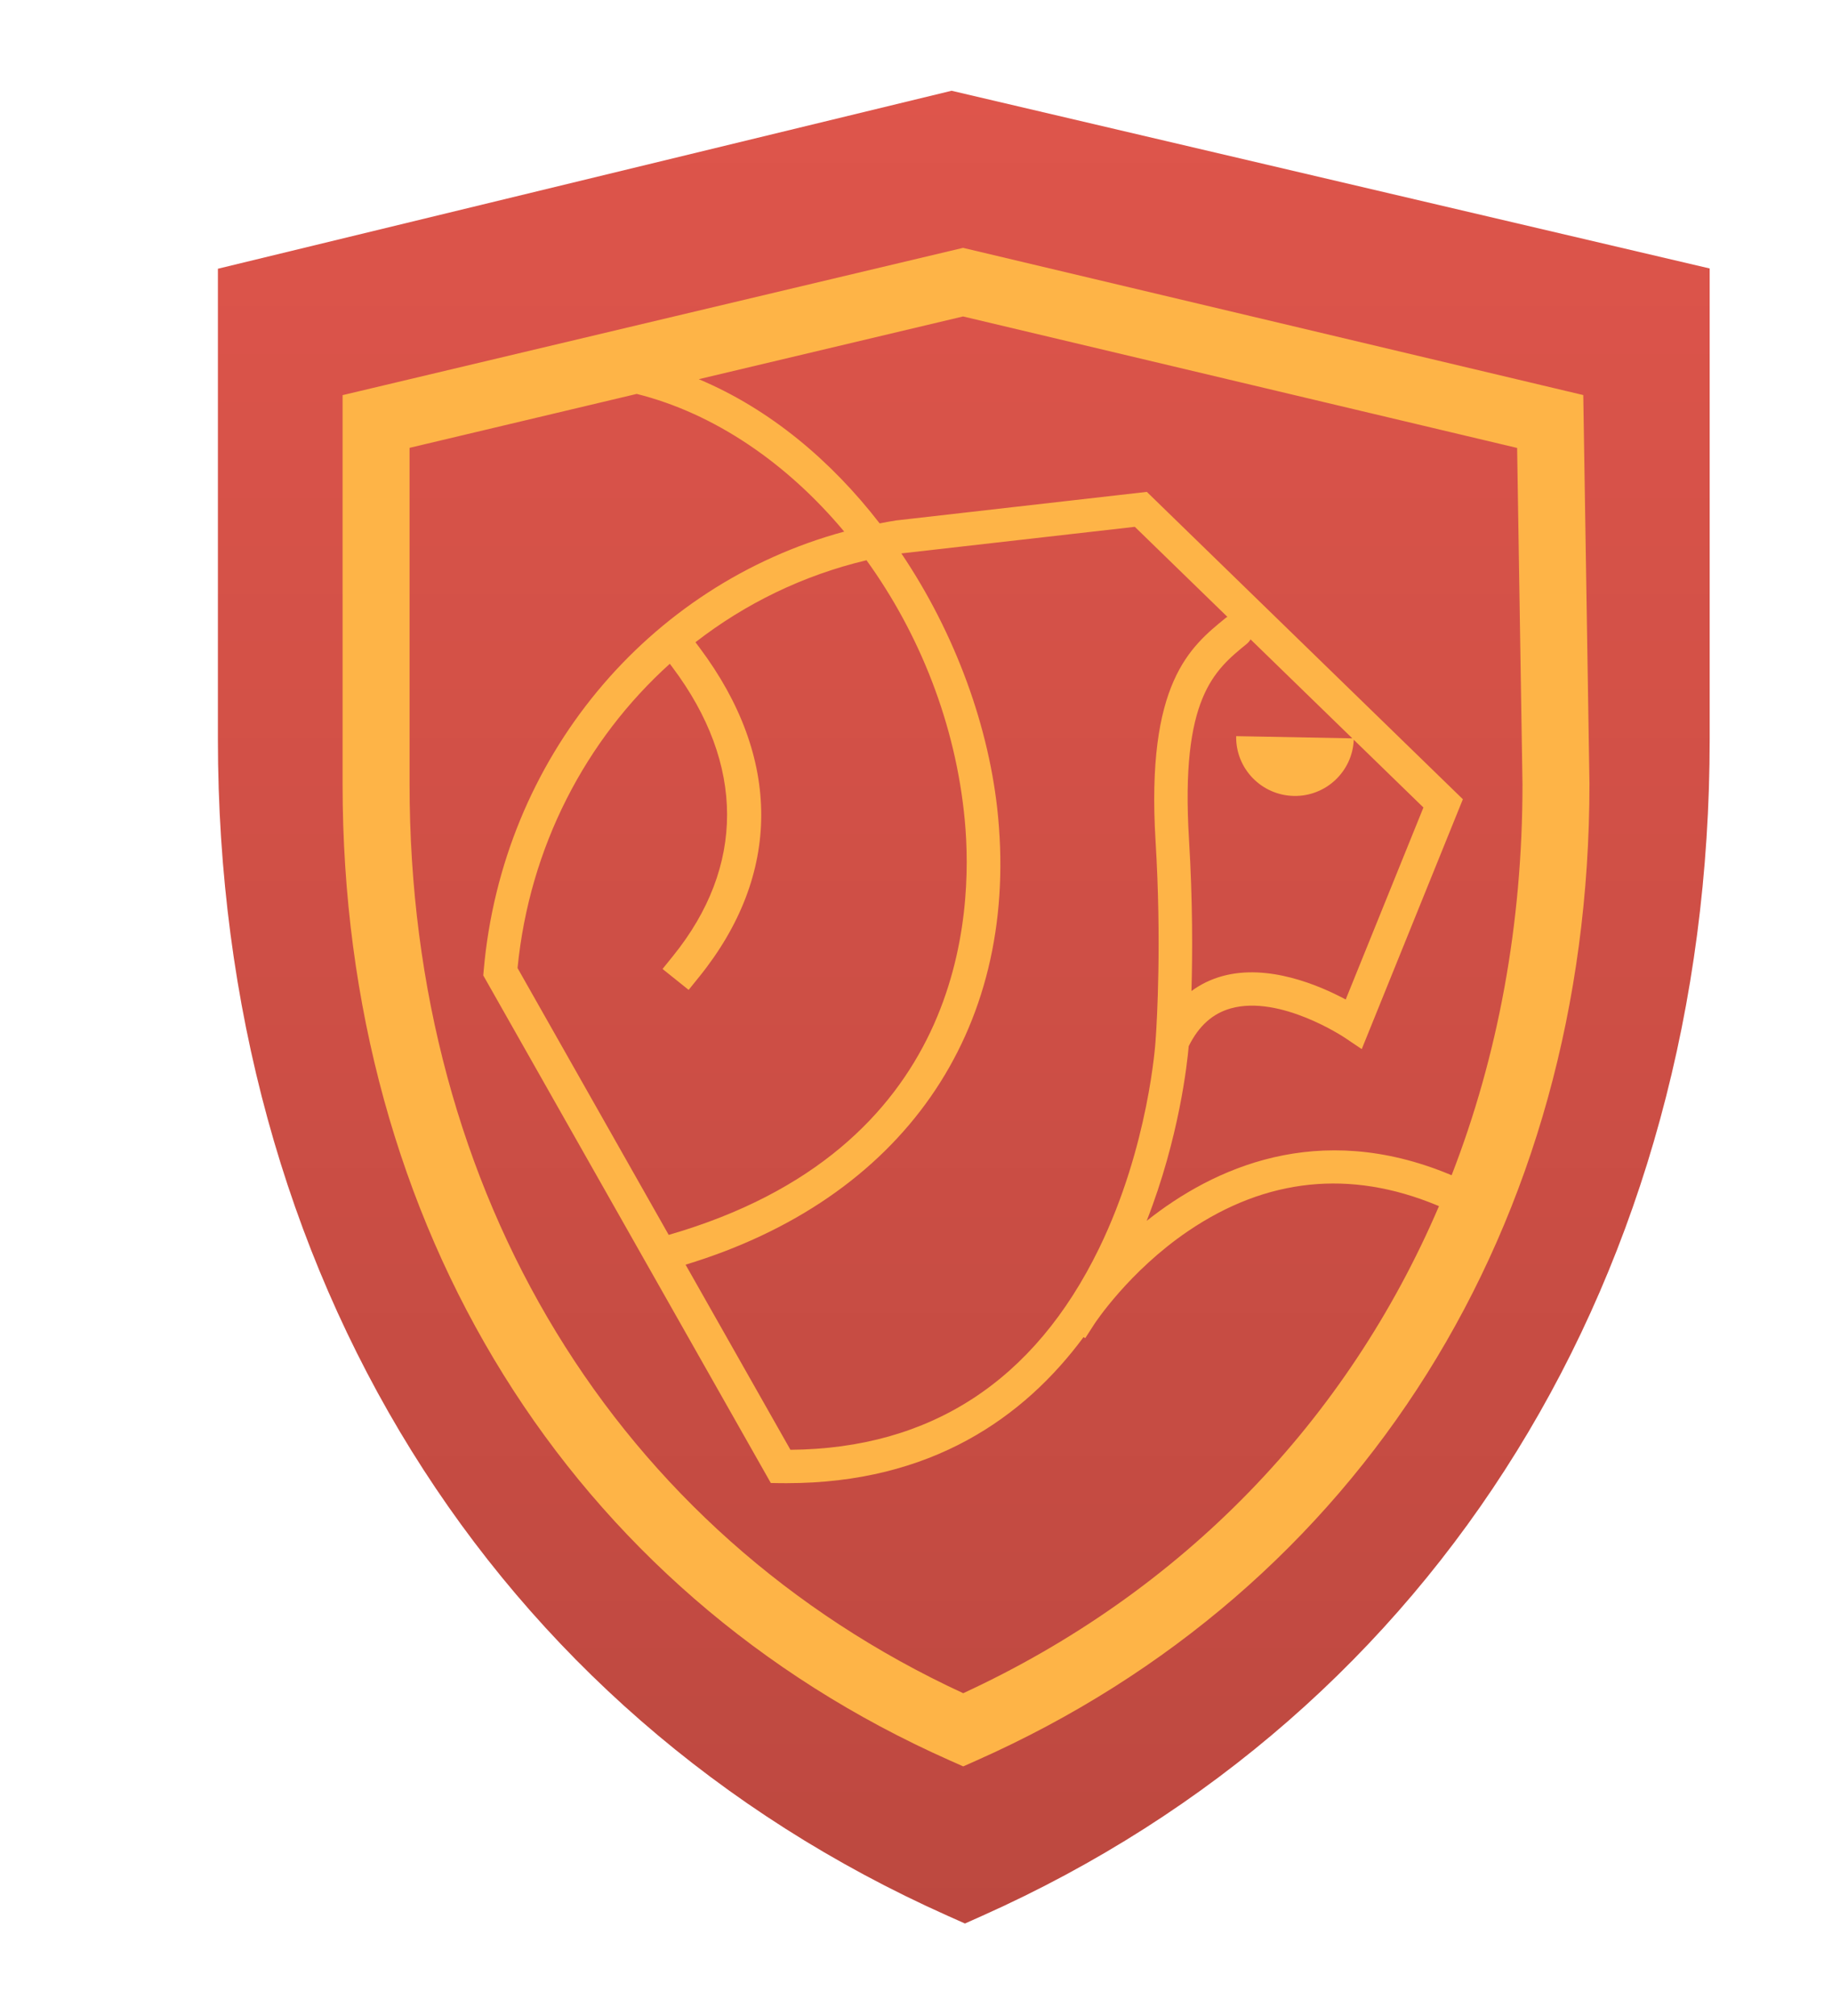 <svg width="230" height="253" viewBox="0 0 230 253" fill="none" xmlns="http://www.w3.org/2000/svg">
<g filter="url(#filter0_d_492_347)">
<path fill-rule="evenodd" clip-rule="evenodd" d="M21.357 26.726V85.763C21.357 152.59 55.596 207.785 112.944 233.407L115.147 234.39L117.349 233.407C174.514 207.868 208.643 152.675 208.643 85.763V26.692L113.466 4.39L21.357 26.726Z" fill="#DE554B"/>
<path fill-rule="evenodd" clip-rule="evenodd" d="M21.357 26.726V85.763C21.357 152.59 55.596 207.785 112.944 233.407L115.147 234.39L117.349 233.407C174.514 207.868 208.643 152.675 208.643 85.763V26.692L113.466 4.39L21.357 26.726Z" fill="url(#paint0_linear_492_347)" fill-opacity="0.15"/>
<path fill-rule="evenodd" clip-rule="evenodd" d="M176.245 140.488L175.988 140.382C159.453 133.533 146.312 139.584 137.962 146.211C142.051 135.777 143.058 126.388 143.238 124.289C144.508 121.733 146.249 120.18 148.551 119.542C154.709 117.833 162.726 123.157 162.804 123.21L164.961 124.659L177.657 93.301L137.98 54.729L106.488 58.315C105.799 58.422 105.118 58.551 104.436 58.682C98.344 50.804 90.638 44.328 81.727 40.587L114.908 32.714L184.468 49.215L185.142 91.441C185.142 108.997 182.061 125.524 176.245 140.488V140.488ZM115.121 95.904C116.262 108.03 114.9 137.303 77.953 147.975L58.976 114.486C60.467 99.291 67.529 85.824 78.092 76.302L78.452 76.782C87.542 88.907 87.559 101.758 78.498 112.969L77.18 114.601L80.456 117.226L81.775 115.595C92.153 102.752 92.169 88.078 81.821 74.277L81.312 73.599C87.564 68.747 94.841 65.193 102.786 63.309C109.444 72.529 113.99 83.89 115.121 95.904V95.904ZM147.863 70.563C143.408 74.189 137.864 78.703 139.076 98.555C139.846 111.216 139.239 121.259 139.104 123.202L139.097 123.217L139.076 123.616C139.068 123.747 138.249 136.82 131.971 149.693C123.87 166.306 110.842 174.796 93.237 174.944L80.071 151.712C107.204 143.483 121.854 122.575 119.307 95.514C118.256 84.35 113.952 72.525 107.162 62.451L136.472 59.115L148.093 70.412C148.015 70.46 147.936 70.503 147.863 70.563V70.563ZM156.449 92.887C160.472 92.962 163.789 89.819 163.96 85.838L172.705 94.338L162.948 118.434C159.642 116.662 153.21 113.906 147.439 115.505C146.018 115.897 144.734 116.526 143.583 117.371C143.715 112.765 143.746 106.066 143.272 98.301C142.192 80.589 146.428 77.14 150.523 73.805C150.724 73.642 150.878 73.448 151.001 73.239L163.777 85.658L149.195 85.385C149.119 89.452 152.366 92.81 156.449 92.887V92.887ZM114.928 205.491C71.364 185.351 45.419 142.86 45.419 91.441V49.203L73.939 42.435C83.703 44.878 92.809 51.13 99.987 59.714C75.293 66.412 57.056 88.184 54.728 114.764L54.671 115.41L90.772 179.112L91.98 179.129C92.245 179.131 92.5 179.133 92.762 179.133C110.896 179.133 122.554 170.906 130.037 160.801L130.248 160.935L131.382 159.176C131.426 159.11 135.707 152.549 143.189 147.48C153.004 140.83 163.498 139.746 174.373 144.247L174.658 144.364C163.138 171.255 142.538 192.737 114.928 205.491V205.491ZM114.908 24.105L37.01 42.589V91.441C37.01 146.934 65.499 192.719 113.215 213.915L114.928 214.676L116.64 213.915C164.798 192.522 193.551 146.738 193.551 91.374L192.773 42.578L114.908 24.105Z" fill="#FEB447"/>
</g>
<defs>
<filter id="filter0_d_492_347" x="-5" y="0.39" width="252" height="252" filterUnits="userSpaceOnUse" color-interpolation-filters="sRGB">
<feFlood flood-opacity="0" result="BackgroundImageFix"/>
<feColorMatrix in="SourceAlpha" type="matrix" values="0 0 0 0 0 0 0 0 0 0 0 0 0 0 0 0 0 0 127 0" result="hardAlpha"/>
<feOffset dx="6" dy="7"/>
<feGaussianBlur stdDeviation="5.5"/>
<feComposite in2="hardAlpha" operator="out"/>
<feColorMatrix type="matrix" values="0 0 0 0 0 0 0 0 0 0 0 0 0 0 0 0 0 0 0.15 0"/>
<feBlend mode="normal" in2="BackgroundImageFix" result="effect1_dropShadow_492_347"/>
<feBlend mode="normal" in="SourceGraphic" in2="effect1_dropShadow_492_347" result="shape"/>
</filter>
<linearGradient id="paint0_linear_492_347" x1="115" y1="4.39" x2="115" y2="234.39" gradientUnits="userSpaceOnUse">
<stop stop-opacity="0"/>
<stop offset="1"/>
</linearGradient>
</defs>
</svg>

